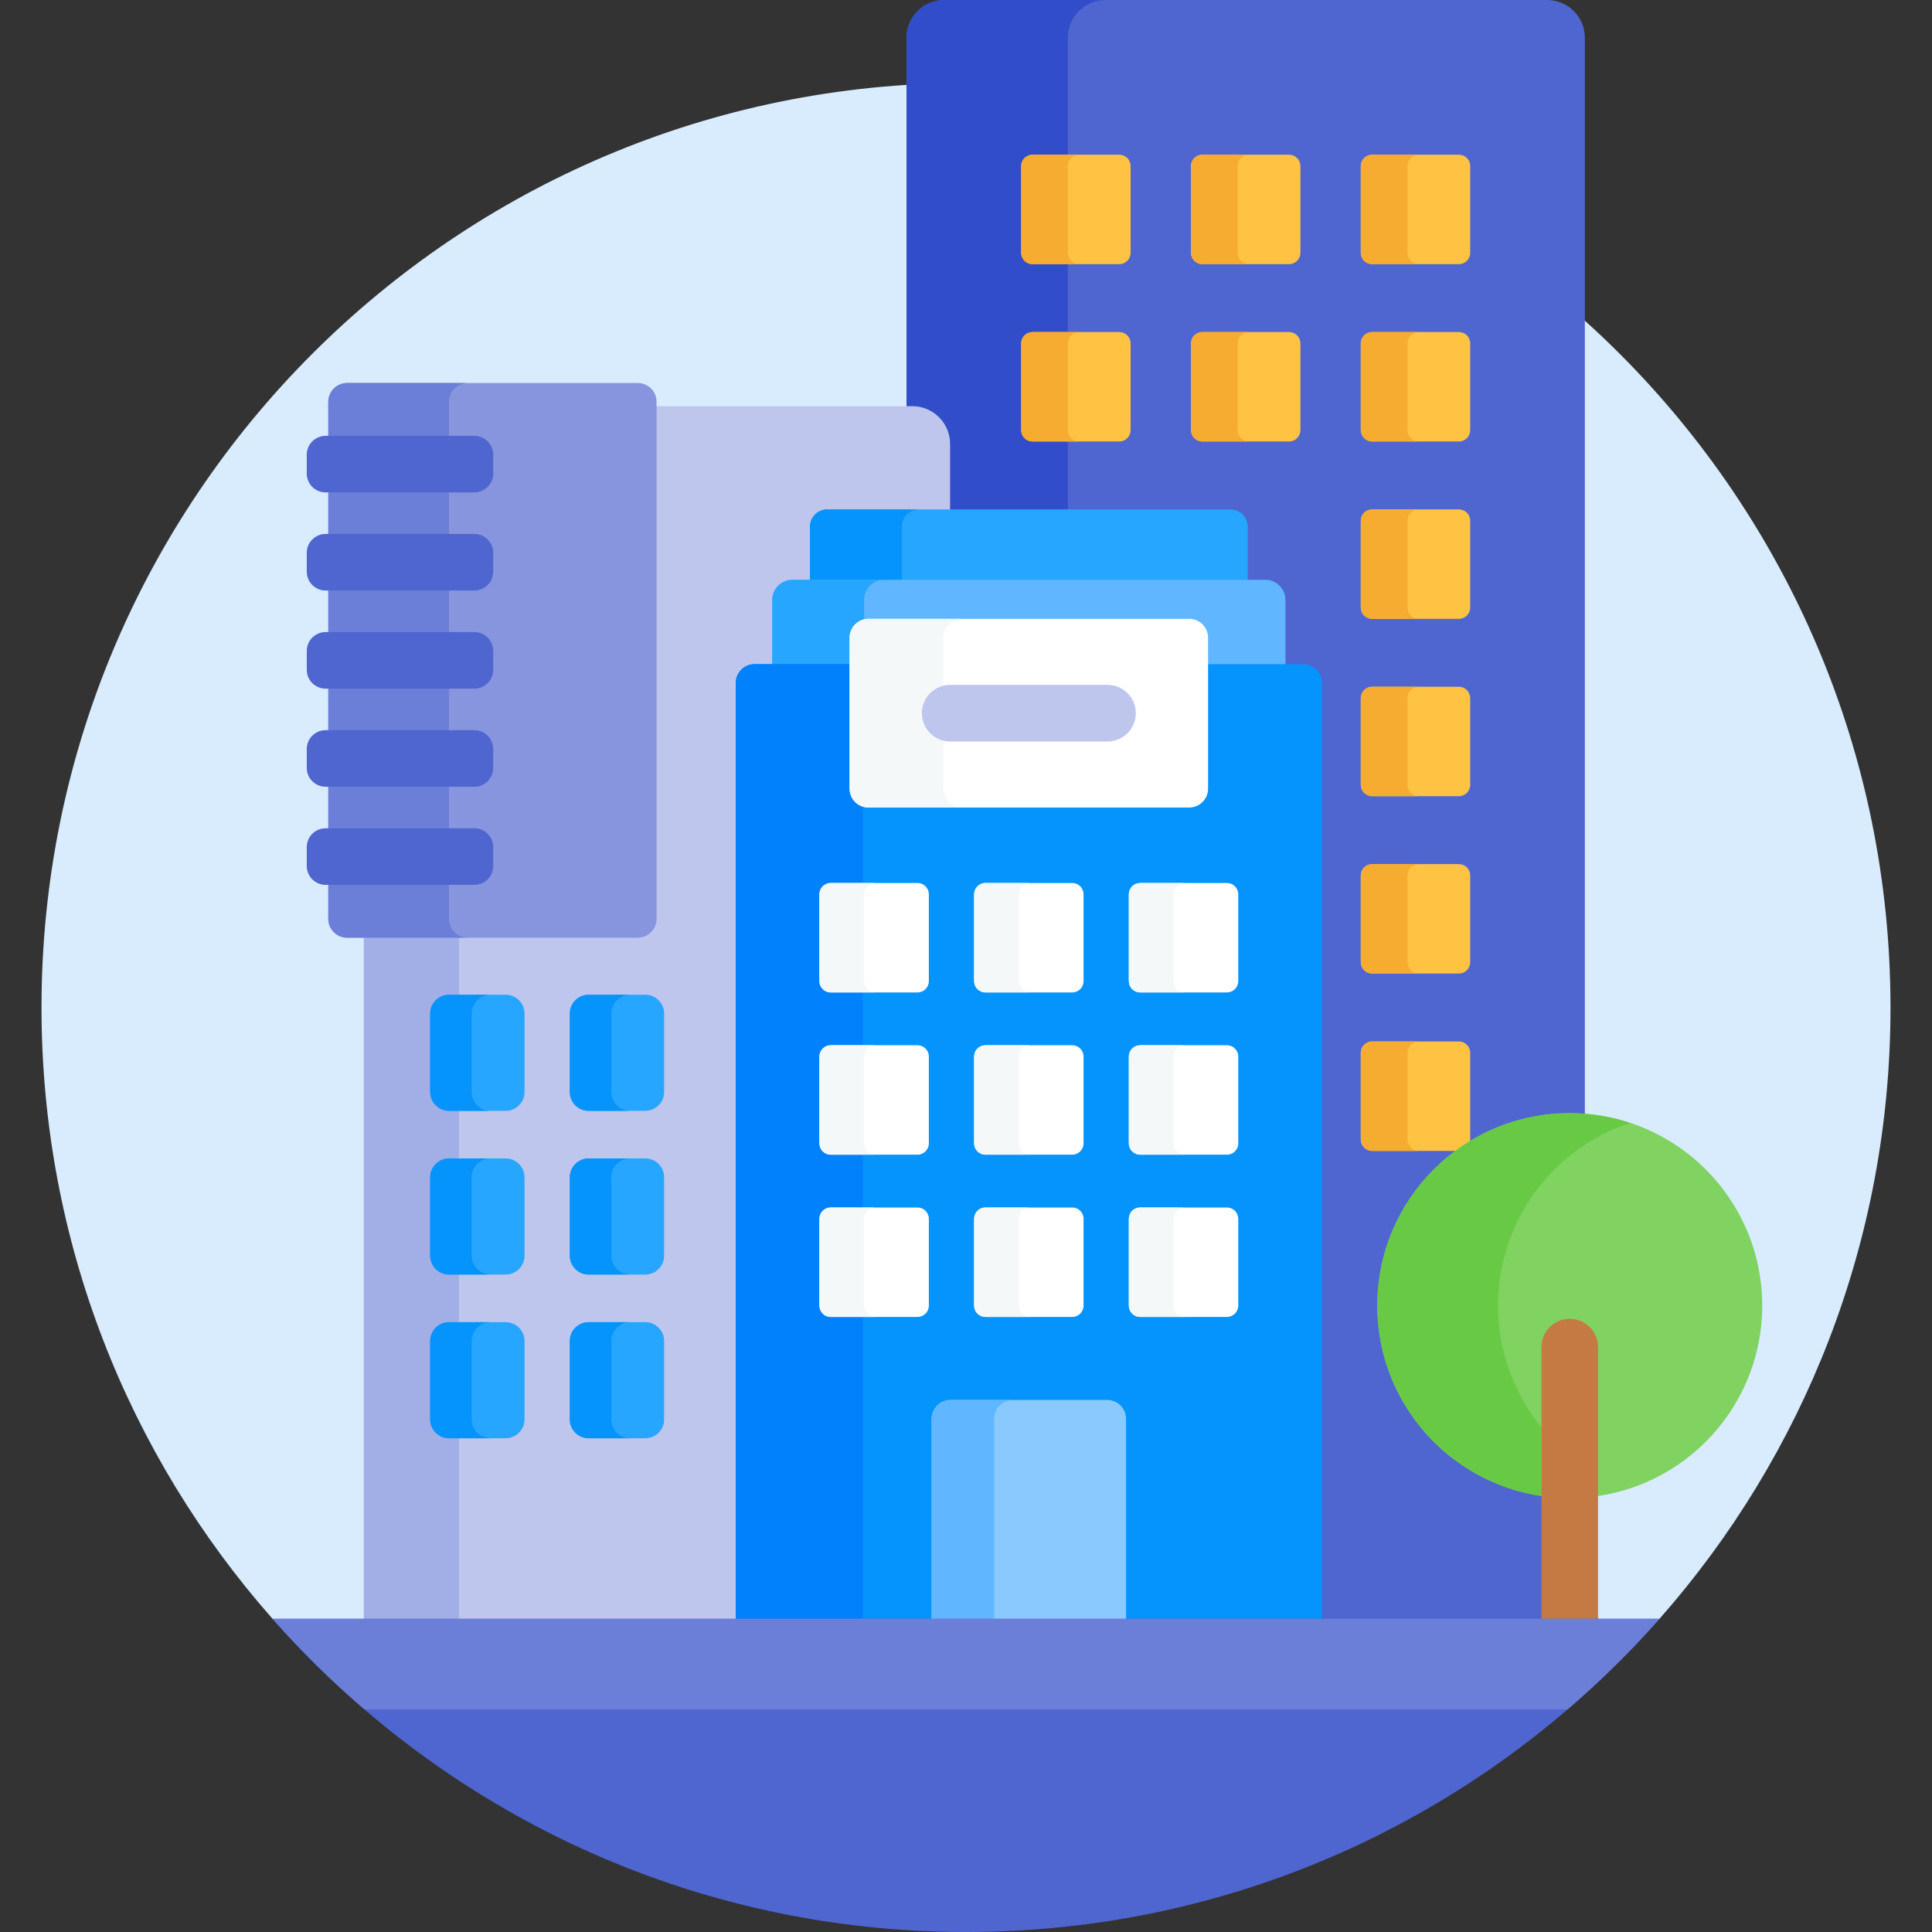 <svg id="Capa_1" enable-background="new 0 0 512 512" height="512" viewBox="0 0 512 512" width="512" xmlns="http://www.w3.org/2000/svg"><rect x="0" y="0" width="512" height="512" fill="#333333" stroke="none"/><g><g><path d="m256 22c-135.31 0-245 109.69-245 245 0 62.113 23.126 118.816 61.222 162l3.829 1h359.899l3.829-1c38.095-43.184 61.221-99.887 61.221-162 0-135.31-109.69-245-245-245z" fill="#d8ecfe"/><path d="m410 0h-159.758c-5.523 0-10 4.477-10 10v98.653h1.533c4.963 0 9 4.038 9 9v18.347h75.311c1.967 0 3.567 1.6 3.567 3.567v15.082h5.646c2.401 0 4.354 1.954 4.354 4.355v17.996h5.676c2.206 0 4 1.794 4 4v249h70.671v-420c0-5.523-4.477-10-10-10z" fill="#4f66d0"/><g><path d="m241.776 107.653c5.523 0 10 4.477 10 10v17.347h31.224v-125c0-5.523 4.477-10 10-10h-42.758c-5.523 0-10 4.477-10 10v97.653z" fill="#314dc9"/></g><g><path d="m273.621 70h23c1.657 0 3-1.343 3-3v-23c0-1.657-1.343-3-3-3h-23c-1.657 0-3 1.343-3 3v23c0 1.657 1.343 3 3 3z" fill="#ffc344"/><path d="m283 67v-23c0-1.657 1.343-3 3-3h-12.379c-1.657 0-3 1.343-3 3v23c0 1.657 1.343 3 3 3h12.379c-1.657 0-3-1.343-3-3z" fill="#f6ab31"/><g fill="#ffc344"><path d="m318.621 70h23c1.657 0 3-1.343 3-3v-23c0-1.657-1.343-3-3-3h-23c-1.657 0-3 1.343-3 3v23c0 1.657 1.343 3 3 3z"/><path d="m360.621 44v23c0 1.657 1.343 3 3 3h23c1.657 0 3-1.343 3-3v-23c0-1.657-1.343-3-3-3h-23c-1.657 0-3 1.343-3 3z"/><path d="m273.621 117h23c1.657 0 3-1.343 3-3v-23c0-1.657-1.343-3-3-3h-23c-1.657 0-3 1.343-3 3v23c0 1.657 1.343 3 3 3z"/></g><path d="m283 114v-23c0-1.657 1.343-3 3-3h-12.379c-1.657 0-3 1.343-3 3v23c0 1.657 1.343 3 3 3h12.379c-1.657 0-3-1.343-3-3z" fill="#f6ab31"/><path d="m318.621 117h23c1.657 0 3-1.343 3-3v-23c0-1.657-1.343-3-3-3h-23c-1.657 0-3 1.343-3 3v23c0 1.657 1.343 3 3 3z" fill="#ffc344"/><path d="m328 67v-23c0-1.657 1.343-3 3-3h-12.379c-1.657 0-3 1.343-3 3v23c0 1.657 1.343 3 3 3h12.379c-1.657 0-3-1.343-3-3z" fill="#f6ab31"/><path d="m328 114v-23c0-1.657 1.343-3 3-3h-12.379c-1.657 0-3 1.343-3 3v23c0 1.657 1.343 3 3 3h12.379c-1.657 0-3-1.343-3-3z" fill="#f6ab31"/><path d="m363.621 117h23c1.657 0 3-1.343 3-3v-23c0-1.657-1.343-3-3-3h-23c-1.657 0-3 1.343-3 3v23c0 1.657 1.343 3 3 3z" fill="#ffc344"/><path d="m373 67v-23c0-1.657 1.343-3 3-3h-12.379c-1.657 0-3 1.343-3 3v23c0 1.657 1.343 3 3 3h12.379c-1.657 0-3-1.343-3-3z" fill="#f6ab31"/><path d="m373 114v-23c0-1.657 1.343-3 3-3h-12.379c-1.657 0-3 1.343-3 3v23c0 1.657 1.343 3 3 3h12.379c-1.657 0-3-1.343-3-3z" fill="#f6ab31"/><path d="m363.621 164h23c1.657 0 3-1.343 3-3v-23c0-1.657-1.343-3-3-3h-23c-1.657 0-3 1.343-3 3v23c0 1.657 1.343 3 3 3z" fill="#ffc344"/><path d="m373 161v-23c0-1.657 1.343-3 3-3h-12.379c-1.657 0-3 1.343-3 3v23c0 1.657 1.343 3 3 3h12.379c-1.657 0-3-1.343-3-3z" fill="#f6ab31"/><path d="m363.621 211h23c1.657 0 3-1.343 3-3v-23c0-1.657-1.343-3-3-3h-23c-1.657 0-3 1.343-3 3v23c0 1.657 1.343 3 3 3z" fill="#ffc344"/><path d="m373 208v-23c0-1.657 1.343-3 3-3h-12.379c-1.657 0-3 1.343-3 3v23c0 1.657 1.343 3 3 3h12.379c-1.657 0-3-1.343-3-3z" fill="#f6ab31"/><path d="m363.621 258h23c1.657 0 3-1.343 3-3v-23c0-1.657-1.343-3-3-3h-23c-1.657 0-3 1.343-3 3v23c0 1.657 1.343 3 3 3z" fill="#ffc344"/><path d="m373 255v-23c0-1.657 1.343-3 3-3h-12.379c-1.657 0-3 1.343-3 3v23c0 1.657 1.343 3 3 3h12.379c-1.657 0-3-1.343-3-3z" fill="#f6ab31"/><path d="m363.621 305h23c1.657 0 3-1.343 3-3v-23c0-1.657-1.343-3-3-3h-23c-1.657 0-3 1.343-3 3v23c0 1.657 1.343 3 3 3z" fill="#ffc344"/><path d="m373 302v-23c0-1.657 1.343-3 3-3h-12.379c-1.657 0-3 1.343-3 3v23c0 1.657 1.343 3 3 3h12.379c-1.657 0-3-1.343-3-3z" fill="#f6ab31"/></g><path d="m241.776 107.653h-68.776v135.847c0 2.206-1.794 4-4 4h-72.575v182.5h155.351v-312.347c0-5.523-4.478-10-10-10z" fill="#bec6ed"/><path d="m96.425 248.5h25.224v181.5h-25.224z" fill="#a2aee6"/><g><path d="m330.654 154.649v-15.082c0-2.523-2.045-4.568-4.568-4.568h-106.865c-2.523 0-4.568 2.045-4.568 4.568v15.082z" fill="#26a6fe"/></g><path d="m243.568 135h-24.346c-2.523 0-4.568 2.045-4.568 4.568v15.082h24.346v-15.082c0-2.523 2.045-4.568 4.568-4.568z" fill="#0593fc"/><path d="m340.654 177v-17.995c0-2.958-2.397-5.355-5.355-5.355h-125.29c-2.958 0-5.355 2.397-5.355 5.355v17.995z" fill="#60b7ff"/><path d="m234.355 153.65h-24.346c-2.958 0-5.355 2.397-5.355 5.355v17.995h24.346v-17.995c0-2.958 2.398-5.355 5.355-5.355z" fill="#26a6fe"/><path d="m350.329 430v-249c0-2.761-2.239-5-5-5h-145.351c-2.761 0-5 2.239-5 5v249z" fill="#0593fc"/><path d="m233.649 176h-33.671c-2.761 0-5 2.239-5 5v249h33.671v-249c0-2.761 2.238-5 5-5z" fill="#0182fc"/><path d="m298.422 430v-54c0-2.761-2.239-5-5-5h-41.538c-2.761 0-5 2.239-5 5v54z" fill="#8ac9fe"/><path d="m268.462 371h-16.578c-2.761 0-5 2.239-5 5v54h16.578v-54c0-2.761 2.239-5 5-5z" fill="#60b7ff"/><g><circle cx="416" cy="346" fill="#80d261" r="51"/><g><path d="m408.5 378.239c-7.184-8.785-11.5-20.004-11.5-32.239 0-22.575 14.674-41.712 35-48.425-5.034-1.662-10.409-2.575-16-2.575-28.167 0-51 22.833-51 51 0 25.618 18.89 46.818 43.5 50.446z" fill="#68ca44"/></g><path d="m423.5 430v-73c0-4.142-3.357-7.5-7.5-7.5s-7.5 3.358-7.5 7.5v73z" fill="#c57a44"/></g><path d="m72.222 429c44.894 50.89 110.581 83 183.778 83s138.884-32.11 183.778-83z" fill="#4f66d0"/><path d="m96.581 453h318.837c8.661-7.432 16.811-15.443 24.359-24h-367.555c7.549 8.557 15.698 16.568 24.359 24z" fill="#6c7fd8"/><g><path d="m243.154 234h-23c-1.657 0-3 1.343-3 3v23c0 1.657 1.343 3 3 3h23c1.657 0 3-1.343 3-3v-23c0-1.657-1.344-3-3-3z" fill="#fff"/><path d="m229 260v-23c0-1.657 1.343-3 3-3h-11.846c-1.657 0-3 1.343-3 3v23c0 1.657 1.343 3 3 3h11.846c-1.657 0-3-1.343-3-3z" fill="#f5f8f9"/><g fill="#fff"><path d="m284.154 234h-23c-1.657 0-3 1.343-3 3v23c0 1.657 1.343 3 3 3h23c1.657 0 3-1.343 3-3v-23c0-1.657-1.344-3-3-3z"/><path d="m325.154 234h-23c-1.657 0-3 1.343-3 3v23c0 1.657 1.343 3 3 3h23c1.657 0 3-1.343 3-3v-23c0-1.657-1.344-3-3-3z"/></g></g><g><path d="m243.154 277h-23c-1.657 0-3 1.343-3 3v23c0 1.657 1.343 3 3 3h23c1.657 0 3-1.343 3-3v-23c0-1.657-1.344-3-3-3z" fill="#fff"/><path d="m229 303v-23c0-1.657 1.343-3 3-3h-11.846c-1.657 0-3 1.343-3 3v23c0 1.657 1.343 3 3 3h11.846c-1.657 0-3-1.343-3-3z" fill="#f5f8f9"/><g fill="#fff"><path d="m284.154 277h-23c-1.657 0-3 1.343-3 3v23c0 1.657 1.343 3 3 3h23c1.657 0 3-1.343 3-3v-23c0-1.657-1.344-3-3-3z"/><path d="m325.154 277h-23c-1.657 0-3 1.343-3 3v23c0 1.657 1.343 3 3 3h23c1.657 0 3-1.343 3-3v-23c0-1.657-1.344-3-3-3z"/></g></g><g><path d="m243.154 320h-23c-1.657 0-3 1.343-3 3v23c0 1.657 1.343 3 3 3h23c1.657 0 3-1.343 3-3v-23c0-1.657-1.344-3-3-3z" fill="#fff"/><path d="m229 346v-23c0-1.657 1.343-3 3-3h-11.846c-1.657 0-3 1.343-3 3v23c0 1.657 1.343 3 3 3h11.846c-1.657 0-3-1.343-3-3z" fill="#f5f8f9"/><path d="m284.154 320h-23c-1.657 0-3 1.343-3 3v23c0 1.657 1.343 3 3 3h23c1.657 0 3-1.343 3-3v-23c0-1.657-1.344-3-3-3z" fill="#fff"/><g fill="#f5f8f9"><path d="m270 260v-23c0-1.657 1.343-3 3-3h-11.846c-1.657 0-3 1.343-3 3v23c0 1.657 1.343 3 3 3h11.846c-1.657 0-3-1.343-3-3z"/><path d="m270 303v-23c0-1.657 1.343-3 3-3h-11.846c-1.657 0-3 1.343-3 3v23c0 1.657 1.343 3 3 3h11.846c-1.657 0-3-1.343-3-3z"/><path d="m270 346v-23c0-1.657 1.343-3 3-3h-11.846c-1.657 0-3 1.343-3 3v23c0 1.657 1.343 3 3 3h11.846c-1.657 0-3-1.343-3-3z"/></g><path d="m325.154 320h-23c-1.657 0-3 1.343-3 3v23c0 1.657 1.343 3 3 3h23c1.657 0 3-1.343 3-3v-23c0-1.657-1.344-3-3-3z" fill="#fff"/><path d="m311 260v-23c0-1.657 1.343-3 3-3h-11.846c-1.657 0-3 1.343-3 3v23c0 1.657 1.343 3 3 3h11.846c-1.657 0-3-1.343-3-3z" fill="#f5f8f9"/><path d="m311 303v-23c0-1.657 1.343-3 3-3h-11.846c-1.657 0-3 1.343-3 3v23c0 1.657 1.343 3 3 3h11.846c-1.657 0-3-1.343-3-3z" fill="#f5f8f9"/><path d="m311 346v-23c0-1.657 1.343-3 3-3h-11.846c-1.657 0-3 1.343-3 3v23c0 1.657 1.343 3 3 3h11.846c-1.657 0-3-1.343-3-3z" fill="#f5f8f9"/></g><path d="m169 248.5h-77c-2.761 0-5-2.239-5-5v-137c0-2.761 2.239-5 5-5h77c2.761 0 5 2.239 5 5v137c0 2.761-2.239 5-5 5z" fill="#8795de"/><path d="m119 243.5v-137c0-2.761 2.239-5 5-5h-32c-2.761 0-5 2.239-5 5v137c0 2.761 2.239 5 5 5h32c-2.761 0-5-2.239-5-5z" fill="#6c7fd8"/><g fill="#4f66d0"><path d="m81.294 120.5v5c0 2.761 2.239 5 5 5h39.412c2.761 0 5-2.239 5-5v-5c0-2.761-2.239-5-5-5h-39.412c-2.761 0-5 2.239-5 5z"/><path d="m86.294 156.5h39.412c2.761 0 5-2.239 5-5v-5c0-2.761-2.239-5-5-5h-39.412c-2.761 0-5 2.239-5 5v5c0 2.761 2.239 5 5 5z"/><path d="m86.294 182.5h39.412c2.761 0 5-2.239 5-5v-5c0-2.761-2.239-5-5-5h-39.412c-2.761 0-5 2.239-5 5v5c0 2.761 2.239 5 5 5z"/><path d="m86.294 208.5h39.412c2.761 0 5-2.239 5-5v-5c0-2.761-2.239-5-5-5h-39.412c-2.761 0-5 2.239-5 5v5c0 2.761 2.239 5 5 5z"/><path d="m86.294 234.5h39.412c2.761 0 5-2.239 5-5v-5c0-2.761-2.239-5-5-5h-39.412c-2.761 0-5 2.239-5 5v5c0 2.761 2.239 5 5 5z"/></g><g><path d="m134 263.615h-15c-2.761 0-5 2.239-5 5v20.769c0 2.761 2.239 5 5 5h15c2.761 0 5-2.239 5-5v-20.769c0-2.761-2.239-5-5-5z" fill="#26a6fe"/><path d="m125 289.385v-20.769c0-2.761 2.239-5 5-5h-11c-2.761 0-5 2.239-5 5v20.769c0 2.761 2.239 5 5 5h11c-2.761 0-5-2.239-5-5z" fill="#0593fc"/><g fill="#26a6fe"><path d="m134 307h-15c-2.761 0-5 2.239-5 5v20.769c0 2.761 2.239 5 5 5h15c2.761 0 5-2.239 5-5v-20.769c0-2.761-2.239-5-5-5z"/><path d="m134 350.385h-15c-2.761 0-5 2.239-5 5v20.769c0 2.761 2.239 5 5 5h15c2.761 0 5-2.239 5-5v-20.769c0-2.762-2.239-5-5-5z"/><path d="m171 263.615h-15c-2.761 0-5 2.239-5 5v20.769c0 2.761 2.239 5 5 5h15c2.761 0 5-2.239 5-5v-20.769c0-2.761-2.239-5-5-5z"/></g><path d="m162 289.385v-20.769c0-2.761 2.239-5 5-5h-11c-2.761 0-5 2.239-5 5v20.769c0 2.761 2.239 5 5 5h11c-2.761 0-5-2.239-5-5z" fill="#0593fc"/><path d="m171 307h-15c-2.761 0-5 2.239-5 5v20.769c0 2.761 2.239 5 5 5h15c2.761 0 5-2.239 5-5v-20.769c0-2.761-2.239-5-5-5z" fill="#26a6fe"/><path d="m125 332.769v-20.769c0-2.761 2.239-5 5-5h-11c-2.761 0-5 2.239-5 5v20.769c0 2.761 2.239 5 5 5h11c-2.761 0-5-2.238-5-5z" fill="#0593fc"/><path d="m162 332.769v-20.769c0-2.761 2.239-5 5-5h-11c-2.761 0-5 2.239-5 5v20.769c0 2.761 2.239 5 5 5h11c-2.761 0-5-2.238-5-5z" fill="#0593fc"/><path d="m171 350.385h-15c-2.761 0-5 2.239-5 5v20.769c0 2.761 2.239 5 5 5h15c2.761 0 5-2.239 5-5v-20.769c0-2.762-2.239-5-5-5z" fill="#26a6fe"/><path d="m125 376.154v-20.769c0-2.761 2.239-5 5-5h-11c-2.761 0-5 2.239-5 5v20.769c0 2.761 2.239 5 5 5h11c-2.761 0-5-2.239-5-5z" fill="#0593fc"/><path d="m162 376.154v-20.769c0-2.761 2.239-5 5-5h-11c-2.761 0-5 2.239-5 5v20.769c0 2.761 2.239 5 5 5h11c-2.761 0-5-2.239-5-5z" fill="#0593fc"/></g><path d="m315.154 214h-85c-2.761 0-5-2.239-5-5v-40c0-2.761 2.239-5 5-5h85c2.761 0 5 2.239 5 5v40c0 2.761-2.239 5-5 5z" fill="#fff"/><path d="m250 209v-40c0-2.761 2.239-5 5-5h-24.846c-2.761 0-5 2.239-5 5v40c0 2.761 2.239 5 5 5h24.846c-2.761 0-5-2.239-5-5z" fill="#f5f8f9"/><path d="m293.5 196.5h-41.693c-4.142 0-7.5-3.358-7.5-7.5 0-4.142 3.358-7.5 7.5-7.5h41.693c4.142 0 7.5 3.358 7.5 7.5 0 4.142-3.358 7.5-7.5 7.5z" fill="#bec6ed"/></g></g></svg>